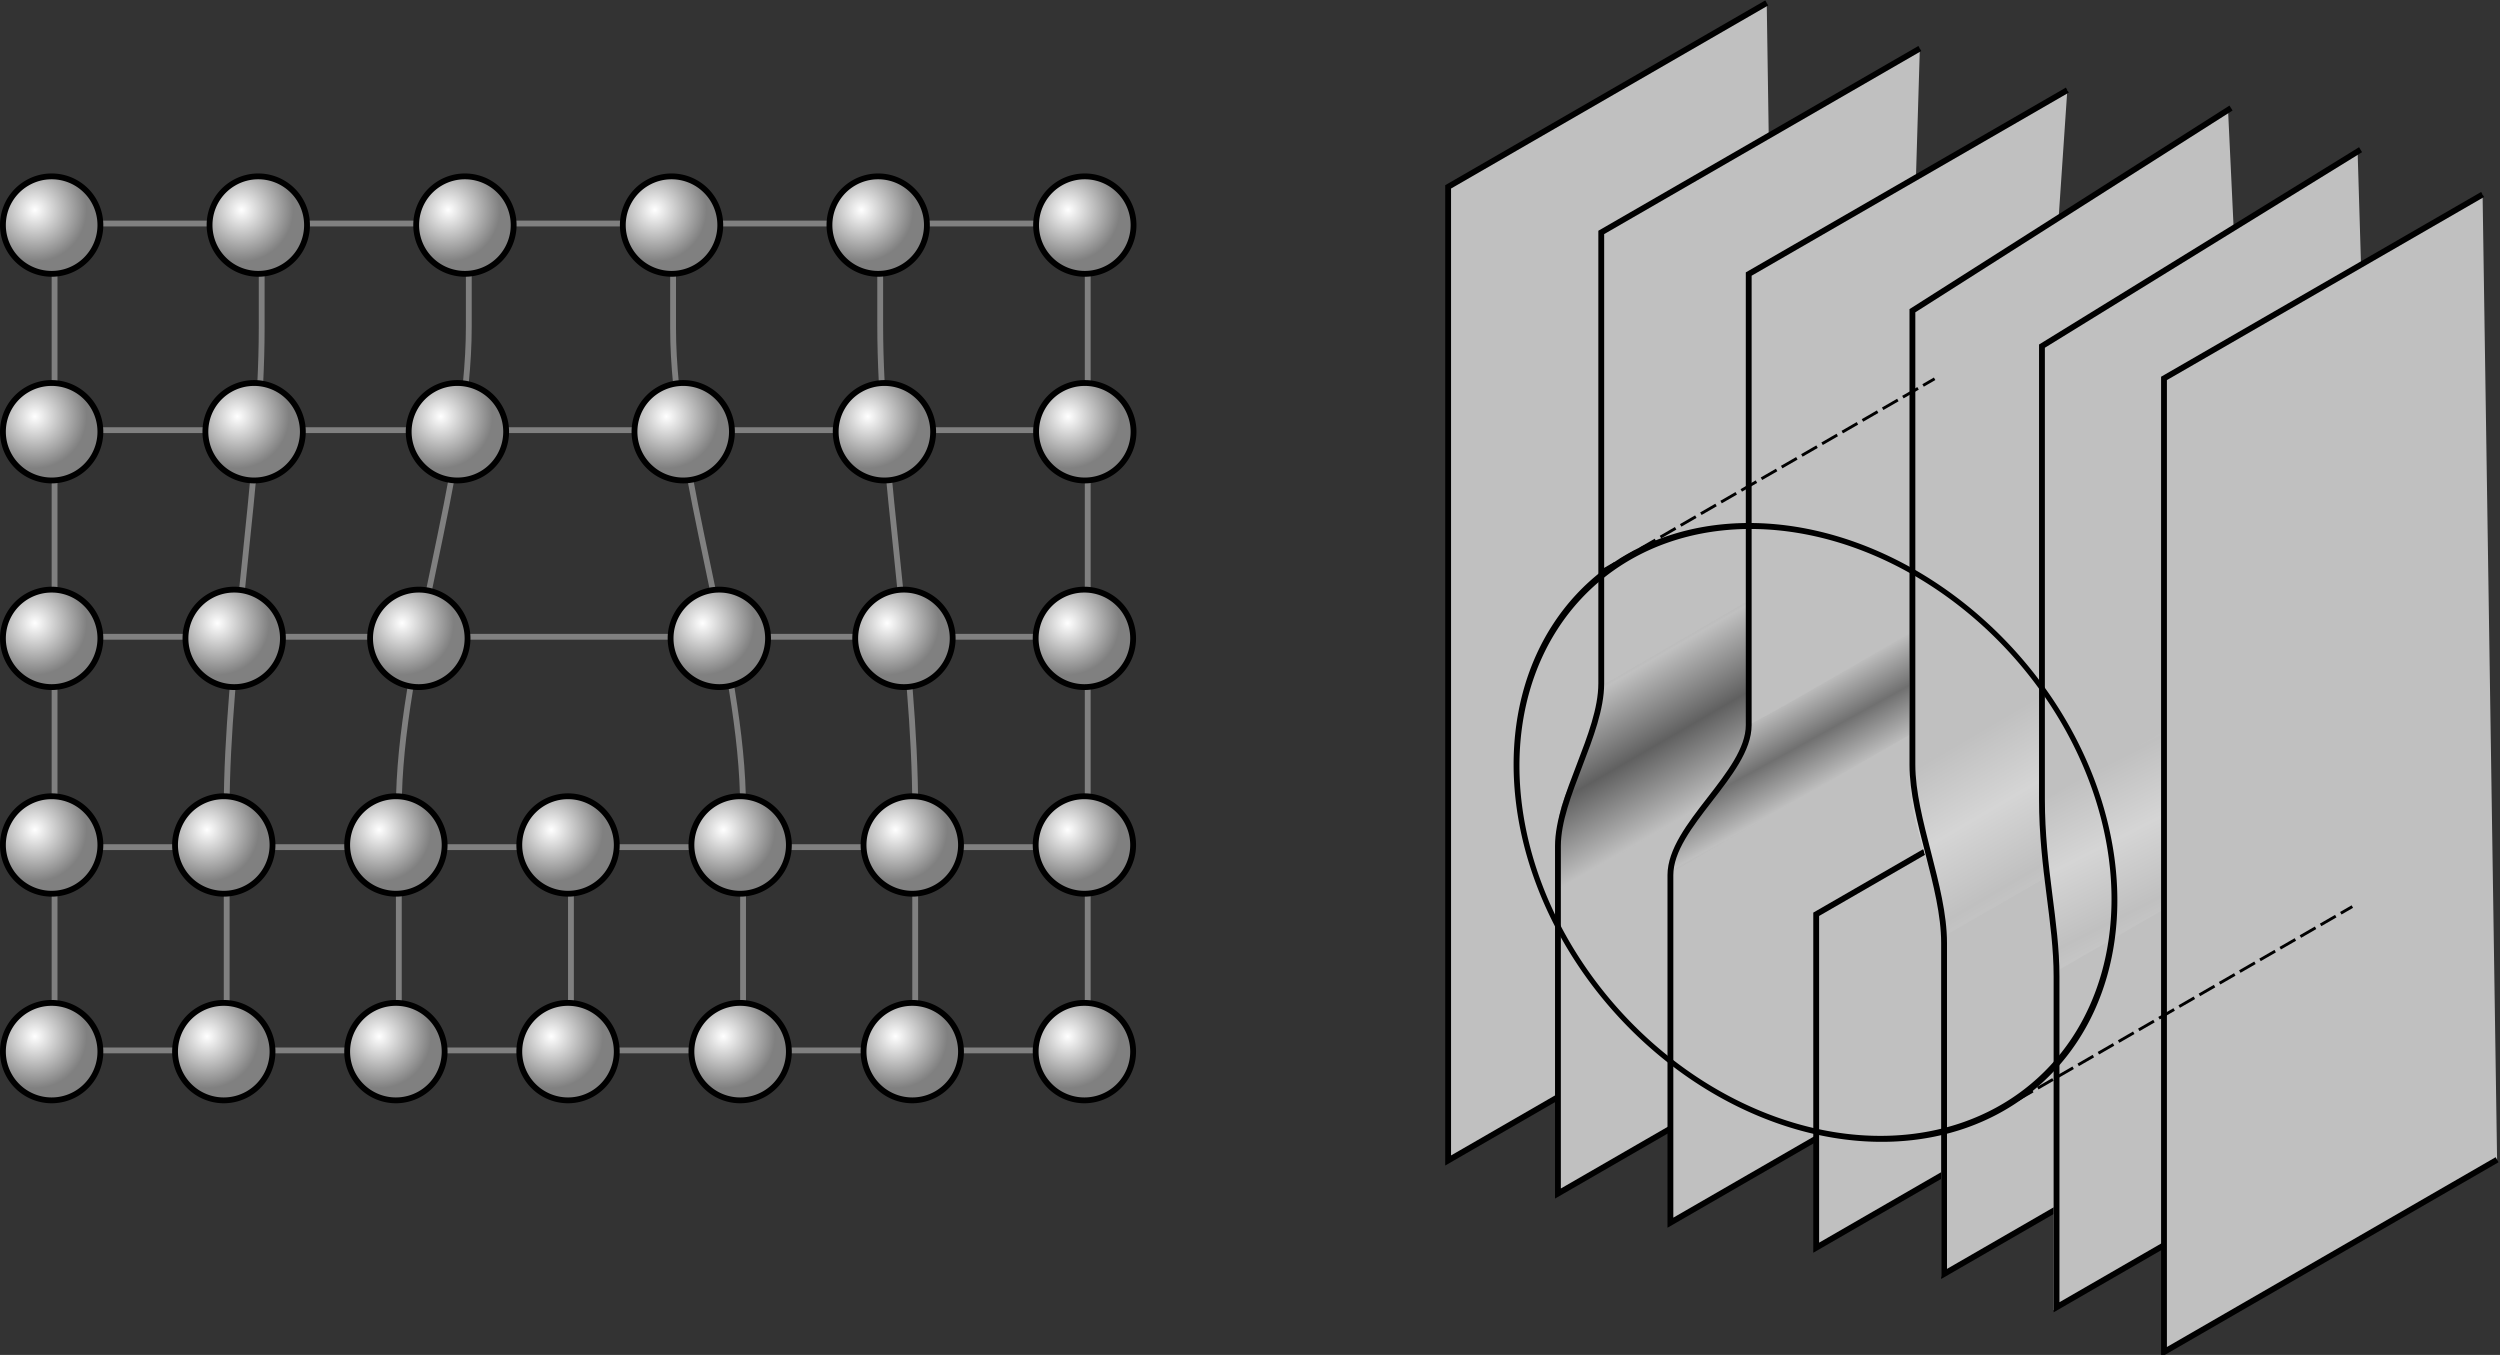 <?xml version="1.0" encoding="UTF-8" standalone="no"?>
<!-- Created with Inkscape (http://www.inkscape.org/) -->
<svg
   xmlns:dc="http://purl.org/dc/elements/1.1/"
   xmlns:cc="http://creativecommons.org/ns#"
   xmlns:rdf="http://www.w3.org/1999/02/22-rdf-syntax-ns#"
   xmlns:svg="http://www.w3.org/2000/svg"
   xmlns="http://www.w3.org/2000/svg"
   xmlns:xlink="http://www.w3.org/1999/xlink"
   xmlns:sodipodi="http://sodipodi.sourceforge.net/DTD/sodipodi-0.dtd"
   xmlns:inkscape="http://www.inkscape.org/namespaces/inkscape"
   width="428.7"
   height="232.347"
   id="svg2"
   sodipodi:version="0.32"
   inkscape:version="0.46"
   sodipodi:docname="dislocation_coin_vue_en_bout_et_coeur.svg"
   inkscape:output_extension="org.inkscape.output.svg.inkscape"
   version="1.0">
  <rect width="100%" height="100%" fill="#333333" stroke="none"/>
  <defs
     id="defs4">
    <linearGradient
       id="linearGradient3309">
      <stop
         style="stop-color:#d5d5d5;stop-opacity:1;"
         offset="0"
         id="stop3311" />
      <stop
         style="stop-color:#c0c0c0;stop-opacity:1;"
         offset="1"
         id="stop3313" />
    </linearGradient>
    <linearGradient
       id="linearGradient4918">
      <stop
         id="stop4920"
         offset="0"
         style="stop-color:#707070;stop-opacity:1;" />
      <stop
         id="stop4922"
         offset="1"
         style="stop-color:#c0c0c0;stop-opacity:1;" />
    </linearGradient>
    <linearGradient
       id="linearGradient4872">
      <stop
         style="stop-color:#606060;stop-opacity:1;"
         offset="0"
         id="stop4874" />
      <stop
         style="stop-color:#c0c0c0;stop-opacity:1;"
         offset="1"
         id="stop4876" />
    </linearGradient>
    <linearGradient
       id="linearGradient4509">
      <stop
         style="stop-color:#ffffff;stop-opacity:1;"
         offset="0"
         id="stop4511" />
      <stop
         style="stop-color:#808080;stop-opacity:1;"
         offset="1"
         id="stop4513" />
    </linearGradient>
    <inkscape:perspective
       sodipodi:type="inkscape:persp3d"
       inkscape:vp_x="0 : 526.18109 : 1"
       inkscape:vp_y="0 : 1000 : 0"
       inkscape:vp_z="744.09448 : 526.18109 : 1"
       inkscape:persp3d-origin="372.04724 : 350.78739 : 1"
       id="perspective10" />
    <inkscape:perspective
       id="perspective3669"
       inkscape:persp3d-origin="372.04724 : 350.78739 : 1"
       inkscape:vp_z="744.09448 : 526.18109 : 1"
       inkscape:vp_y="0 : 1000 : 0"
       inkscape:vp_x="0 : 526.18109 : 1"
       sodipodi:type="inkscape:persp3d" />
    <radialGradient
       inkscape:collect="always"
       xlink:href="#linearGradient4509"
       id="radialGradient4515"
       cx="-0.758"
       cy="826.088"
       fx="-0.758"
       fy="826.088"
       r="8.581"
       gradientUnits="userSpaceOnUse" />
    <radialGradient
       inkscape:collect="always"
       xlink:href="#linearGradient4509"
       id="radialGradient4518"
       gradientUnits="userSpaceOnUse"
       cx="-0.758"
       cy="826.088"
       fx="-0.758"
       fy="826.088"
       r="8.581" />
    <radialGradient
       inkscape:collect="always"
       xlink:href="#linearGradient4509"
       id="radialGradient4522"
       gradientUnits="userSpaceOnUse"
       cx="-0.758"
       cy="826.088"
       fx="-0.758"
       fy="826.088"
       r="8.581" />
    <radialGradient
       inkscape:collect="always"
       xlink:href="#linearGradient4509"
       id="radialGradient4526"
       gradientUnits="userSpaceOnUse"
       cx="-0.758"
       cy="826.088"
       fx="-0.758"
       fy="826.088"
       r="8.581" />
    <radialGradient
       inkscape:collect="always"
       xlink:href="#linearGradient4509"
       id="radialGradient4530"
       gradientUnits="userSpaceOnUse"
       cx="-0.758"
       cy="826.088"
       fx="-0.758"
       fy="826.088"
       r="8.581" />
    <radialGradient
       inkscape:collect="always"
       xlink:href="#linearGradient4509"
       id="radialGradient4534"
       gradientUnits="userSpaceOnUse"
       cx="-0.758"
       cy="826.088"
       fx="-0.758"
       fy="826.088"
       r="8.581" />
    <radialGradient
       inkscape:collect="always"
       xlink:href="#linearGradient4509"
       id="radialGradient4538"
       gradientUnits="userSpaceOnUse"
       cx="-0.758"
       cy="826.088"
       fx="-0.758"
       fy="826.088"
       r="8.581" />
    <radialGradient
       inkscape:collect="always"
       xlink:href="#linearGradient4509"
       id="radialGradient4542"
       gradientUnits="userSpaceOnUse"
       cx="-0.758"
       cy="826.088"
       fx="-0.758"
       fy="826.088"
       r="8.581" />
    <radialGradient
       inkscape:collect="always"
       xlink:href="#linearGradient4509"
       id="radialGradient4546"
       gradientUnits="userSpaceOnUse"
       cx="-0.758"
       cy="826.088"
       fx="-0.758"
       fy="826.088"
       r="8.581" />
    <radialGradient
       inkscape:collect="always"
       xlink:href="#linearGradient4509"
       id="radialGradient4550"
       gradientUnits="userSpaceOnUse"
       cx="-0.758"
       cy="826.088"
       fx="-0.758"
       fy="826.088"
       r="8.581" />
    <radialGradient
       inkscape:collect="always"
       xlink:href="#linearGradient4509"
       id="radialGradient4568"
       gradientUnits="userSpaceOnUse"
       cx="-0.758"
       cy="826.088"
       fx="-0.758"
       fy="826.088"
       r="8.581" />
    <radialGradient
       inkscape:collect="always"
       xlink:href="#linearGradient4509"
       id="radialGradient4570"
       gradientUnits="userSpaceOnUse"
       cx="-0.758"
       cy="826.088"
       fx="-0.758"
       fy="826.088"
       r="8.581" />
    <radialGradient
       inkscape:collect="always"
       xlink:href="#linearGradient4509"
       id="radialGradient4572"
       gradientUnits="userSpaceOnUse"
       cx="-0.758"
       cy="826.088"
       fx="-0.758"
       fy="826.088"
       r="8.581" />
    <radialGradient
       inkscape:collect="always"
       xlink:href="#linearGradient4509"
       id="radialGradient4574"
       gradientUnits="userSpaceOnUse"
       cx="-0.758"
       cy="826.088"
       fx="-0.758"
       fy="826.088"
       r="8.581" />
    <radialGradient
       inkscape:collect="always"
       xlink:href="#linearGradient4509"
       id="radialGradient4576"
       gradientUnits="userSpaceOnUse"
       cx="-0.758"
       cy="826.088"
       fx="-0.758"
       fy="826.088"
       r="8.581" />
    <radialGradient
       inkscape:collect="always"
       xlink:href="#linearGradient4509"
       id="radialGradient4578"
       gradientUnits="userSpaceOnUse"
       cx="-0.758"
       cy="826.088"
       fx="-0.758"
       fy="826.088"
       r="8.581" />
    <radialGradient
       inkscape:collect="always"
       xlink:href="#linearGradient4509"
       id="radialGradient4580"
       gradientUnits="userSpaceOnUse"
       cx="-0.758"
       cy="826.088"
       fx="-0.758"
       fy="826.088"
       r="8.581" />
    <radialGradient
       inkscape:collect="always"
       xlink:href="#linearGradient4509"
       id="radialGradient4600"
       gradientUnits="userSpaceOnUse"
       cx="-0.758"
       cy="826.088"
       fx="-0.758"
       fy="826.088"
       r="8.581" />
    <radialGradient
       inkscape:collect="always"
       xlink:href="#linearGradient4509"
       id="radialGradient4602"
       gradientUnits="userSpaceOnUse"
       cx="-0.758"
       cy="826.088"
       fx="-0.758"
       fy="826.088"
       r="8.581" />
    <radialGradient
       inkscape:collect="always"
       xlink:href="#linearGradient4509"
       id="radialGradient4604"
       gradientUnits="userSpaceOnUse"
       cx="-0.758"
       cy="826.088"
       fx="-0.758"
       fy="826.088"
       r="8.581" />
    <radialGradient
       inkscape:collect="always"
       xlink:href="#linearGradient4509"
       id="radialGradient4606"
       gradientUnits="userSpaceOnUse"
       cx="-0.758"
       cy="826.088"
       fx="-0.758"
       fy="826.088"
       r="8.581" />
    <radialGradient
       inkscape:collect="always"
       xlink:href="#linearGradient4509"
       id="radialGradient4608"
       gradientUnits="userSpaceOnUse"
       cx="-0.758"
       cy="826.088"
       fx="-0.758"
       fy="826.088"
       r="8.581" />
    <radialGradient
       inkscape:collect="always"
       xlink:href="#linearGradient4509"
       id="radialGradient4610"
       gradientUnits="userSpaceOnUse"
       cx="-0.758"
       cy="826.088"
       fx="-0.758"
       fy="826.088"
       r="8.581" />
    <radialGradient
       inkscape:collect="always"
       xlink:href="#linearGradient4509"
       id="radialGradient4612"
       gradientUnits="userSpaceOnUse"
       cx="-0.758"
       cy="826.088"
       fx="-0.758"
       fy="826.088"
       r="8.581" />
    <radialGradient
       inkscape:collect="always"
       xlink:href="#linearGradient4509"
       id="radialGradient4628"
       gradientUnits="userSpaceOnUse"
       cx="-0.758"
       cy="826.088"
       fx="-0.758"
       fy="826.088"
       r="8.581" />
    <radialGradient
       inkscape:collect="always"
       xlink:href="#linearGradient4509"
       id="radialGradient4630"
       gradientUnits="userSpaceOnUse"
       cx="-0.758"
       cy="826.088"
       fx="-0.758"
       fy="826.088"
       r="8.581" />
    <radialGradient
       inkscape:collect="always"
       xlink:href="#linearGradient4509"
       id="radialGradient4632"
       gradientUnits="userSpaceOnUse"
       cx="-0.758"
       cy="826.088"
       fx="-0.758"
       fy="826.088"
       r="8.581" />
    <radialGradient
       inkscape:collect="always"
       xlink:href="#linearGradient4509"
       id="radialGradient4634"
       gradientUnits="userSpaceOnUse"
       cx="-0.758"
       cy="826.088"
       fx="-0.758"
       fy="826.088"
       r="8.581" />
    <radialGradient
       inkscape:collect="always"
       xlink:href="#linearGradient4509"
       id="radialGradient4636"
       gradientUnits="userSpaceOnUse"
       cx="-0.758"
       cy="826.088"
       fx="-0.758"
       fy="826.088"
       r="8.581" />
    <radialGradient
       inkscape:collect="always"
       xlink:href="#linearGradient4509"
       id="radialGradient4638"
       gradientUnits="userSpaceOnUse"
       cx="-0.758"
       cy="826.088"
       fx="-0.758"
       fy="826.088"
       r="8.581" />
    <radialGradient
       inkscape:collect="always"
       xlink:href="#linearGradient4509"
       id="radialGradient4654"
       gradientUnits="userSpaceOnUse"
       cx="-0.758"
       cy="826.088"
       fx="-0.758"
       fy="826.088"
       r="8.581" />
    <radialGradient
       inkscape:collect="always"
       xlink:href="#linearGradient4509"
       id="radialGradient4656"
       gradientUnits="userSpaceOnUse"
       cx="-0.758"
       cy="826.088"
       fx="-0.758"
       fy="826.088"
       r="8.581" />
    <radialGradient
       inkscape:collect="always"
       xlink:href="#linearGradient4509"
       id="radialGradient4658"
       gradientUnits="userSpaceOnUse"
       cx="-0.758"
       cy="826.088"
       fx="-0.758"
       fy="826.088"
       r="8.581" />
    <radialGradient
       inkscape:collect="always"
       xlink:href="#linearGradient4509"
       id="radialGradient4660"
       gradientUnits="userSpaceOnUse"
       cx="-0.758"
       cy="826.088"
       fx="-0.758"
       fy="826.088"
       r="8.581" />
    <radialGradient
       inkscape:collect="always"
       xlink:href="#linearGradient4509"
       id="radialGradient4662"
       gradientUnits="userSpaceOnUse"
       cx="-0.758"
       cy="826.088"
       fx="-0.758"
       fy="826.088"
       r="8.581" />
    <radialGradient
       inkscape:collect="always"
       xlink:href="#linearGradient4509"
       id="radialGradient4664"
       gradientUnits="userSpaceOnUse"
       cx="-0.758"
       cy="826.088"
       fx="-0.758"
       fy="826.088"
       r="8.581" />
    <radialGradient
       inkscape:collect="always"
       xlink:href="#linearGradient4509"
       id="radialGradient4682"
       gradientUnits="userSpaceOnUse"
       cx="-0.758"
       cy="826.088"
       fx="-0.758"
       fy="826.088"
       r="8.581" />
    <radialGradient
       inkscape:collect="always"
       xlink:href="#linearGradient4509"
       id="radialGradient4684"
       gradientUnits="userSpaceOnUse"
       cx="-0.758"
       cy="826.088"
       fx="-0.758"
       fy="826.088"
       r="8.581" />
    <radialGradient
       inkscape:collect="always"
       xlink:href="#linearGradient4509"
       id="radialGradient4686"
       gradientUnits="userSpaceOnUse"
       cx="-0.758"
       cy="826.088"
       fx="-0.758"
       fy="826.088"
       r="8.581" />
    <radialGradient
       inkscape:collect="always"
       xlink:href="#linearGradient4509"
       id="radialGradient4688"
       gradientUnits="userSpaceOnUse"
       cx="-0.758"
       cy="826.088"
       fx="-0.758"
       fy="826.088"
       r="8.581" />
    <radialGradient
       inkscape:collect="always"
       xlink:href="#linearGradient4509"
       id="radialGradient4690"
       gradientUnits="userSpaceOnUse"
       cx="-0.758"
       cy="826.088"
       fx="-0.758"
       fy="826.088"
       r="8.581" />
    <radialGradient
       inkscape:collect="always"
       xlink:href="#linearGradient4509"
       id="radialGradient4692"
       gradientUnits="userSpaceOnUse"
       cx="-0.758"
       cy="826.088"
       fx="-0.758"
       fy="826.088"
       r="8.581" />
    <radialGradient
       inkscape:collect="always"
       xlink:href="#linearGradient4509"
       id="radialGradient4694"
       gradientUnits="userSpaceOnUse"
       cx="-0.758"
       cy="826.088"
       fx="-0.758"
       fy="826.088"
       r="8.581" />
    <radialGradient
       inkscape:collect="always"
       xlink:href="#linearGradient4509"
       id="radialGradient4784"
       gradientUnits="userSpaceOnUse"
       cx="-0.758"
       cy="826.088"
       fx="-0.758"
       fy="826.088"
       r="8.581" />
    <radialGradient
       inkscape:collect="always"
       xlink:href="#linearGradient4509"
       id="radialGradient4786"
       gradientUnits="userSpaceOnUse"
       cx="-0.758"
       cy="826.088"
       fx="-0.758"
       fy="826.088"
       r="8.581" />
    <radialGradient
       inkscape:collect="always"
       xlink:href="#linearGradient4509"
       id="radialGradient4788"
       gradientUnits="userSpaceOnUse"
       cx="-0.758"
       cy="826.088"
       fx="-0.758"
       fy="826.088"
       r="8.581" />
    <radialGradient
       inkscape:collect="always"
       xlink:href="#linearGradient4509"
       id="radialGradient4790"
       gradientUnits="userSpaceOnUse"
       cx="-0.758"
       cy="826.088"
       fx="-0.758"
       fy="826.088"
       r="8.581" />
    <radialGradient
       inkscape:collect="always"
       xlink:href="#linearGradient4509"
       id="radialGradient4792"
       gradientUnits="userSpaceOnUse"
       cx="-0.758"
       cy="826.088"
       fx="-0.758"
       fy="826.088"
       r="8.581" />
    <radialGradient
       inkscape:collect="always"
       xlink:href="#linearGradient4509"
       id="radialGradient4794"
       gradientUnits="userSpaceOnUse"
       cx="-0.758"
       cy="826.088"
       fx="-0.758"
       fy="826.088"
       r="8.581" />
    <radialGradient
       inkscape:collect="always"
       xlink:href="#linearGradient4509"
       id="radialGradient4796"
       gradientUnits="userSpaceOnUse"
       cx="-0.758"
       cy="826.088"
       fx="-0.758"
       fy="826.088"
       r="8.581" />
    <radialGradient
       inkscape:collect="always"
       xlink:href="#linearGradient4509"
       id="radialGradient4798"
       gradientUnits="userSpaceOnUse"
       cx="-0.758"
       cy="826.088"
       fx="-0.758"
       fy="826.088"
       r="8.581" />
    <radialGradient
       inkscape:collect="always"
       xlink:href="#linearGradient4509"
       id="radialGradient4800"
       gradientUnits="userSpaceOnUse"
       cx="-0.758"
       cy="826.088"
       fx="-0.758"
       fy="826.088"
       r="8.581" />
    <radialGradient
       inkscape:collect="always"
       xlink:href="#linearGradient4509"
       id="radialGradient4802"
       gradientUnits="userSpaceOnUse"
       cx="-0.758"
       cy="826.088"
       fx="-0.758"
       fy="826.088"
       r="8.581" />
    <radialGradient
       inkscape:collect="always"
       xlink:href="#linearGradient4509"
       id="radialGradient4804"
       gradientUnits="userSpaceOnUse"
       cx="-0.758"
       cy="826.088"
       fx="-0.758"
       fy="826.088"
       r="8.581" />
    <radialGradient
       inkscape:collect="always"
       xlink:href="#linearGradient4509"
       id="radialGradient4806"
       gradientUnits="userSpaceOnUse"
       cx="-0.758"
       cy="826.088"
       fx="-0.758"
       fy="826.088"
       r="8.581" />
    <radialGradient
       inkscape:collect="always"
       xlink:href="#linearGradient4509"
       id="radialGradient4808"
       gradientUnits="userSpaceOnUse"
       cx="-0.758"
       cy="826.088"
       fx="-0.758"
       fy="826.088"
       r="8.581" />
    <radialGradient
       inkscape:collect="always"
       xlink:href="#linearGradient4509"
       id="radialGradient4810"
       gradientUnits="userSpaceOnUse"
       cx="-0.758"
       cy="826.088"
       fx="-0.758"
       fy="826.088"
       r="8.581" />
    <radialGradient
       inkscape:collect="always"
       xlink:href="#linearGradient4509"
       id="radialGradient4812"
       gradientUnits="userSpaceOnUse"
       cx="-0.758"
       cy="826.088"
       fx="-0.758"
       fy="826.088"
       r="8.581" />
    <radialGradient
       inkscape:collect="always"
       xlink:href="#linearGradient4509"
       id="radialGradient4814"
       gradientUnits="userSpaceOnUse"
       cx="-0.758"
       cy="826.088"
       fx="-0.758"
       fy="826.088"
       r="8.581" />
    <radialGradient
       inkscape:collect="always"
       xlink:href="#linearGradient4509"
       id="radialGradient4816"
       gradientUnits="userSpaceOnUse"
       cx="-0.758"
       cy="826.088"
       fx="-0.758"
       fy="826.088"
       r="8.581" />
    <radialGradient
       inkscape:collect="always"
       xlink:href="#linearGradient4509"
       id="radialGradient4818"
       gradientUnits="userSpaceOnUse"
       cx="-0.758"
       cy="826.088"
       fx="-0.758"
       fy="826.088"
       r="8.581" />
    <radialGradient
       inkscape:collect="always"
       xlink:href="#linearGradient4509"
       id="radialGradient4820"
       gradientUnits="userSpaceOnUse"
       cx="-0.758"
       cy="826.088"
       fx="-0.758"
       fy="826.088"
       r="8.581" />
    <radialGradient
       inkscape:collect="always"
       xlink:href="#linearGradient4509"
       id="radialGradient4822"
       gradientUnits="userSpaceOnUse"
       cx="-0.758"
       cy="826.088"
       fx="-0.758"
       fy="826.088"
       r="8.581" />
    <radialGradient
       inkscape:collect="always"
       xlink:href="#linearGradient4509"
       id="radialGradient4824"
       gradientUnits="userSpaceOnUse"
       cx="-0.758"
       cy="826.088"
       fx="-0.758"
       fy="826.088"
       r="8.581" />
    <radialGradient
       inkscape:collect="always"
       xlink:href="#linearGradient4509"
       id="radialGradient4826"
       gradientUnits="userSpaceOnUse"
       cx="-0.758"
       cy="826.088"
       fx="-0.758"
       fy="826.088"
       r="8.581" />
    <radialGradient
       inkscape:collect="always"
       xlink:href="#linearGradient4509"
       id="radialGradient4828"
       gradientUnits="userSpaceOnUse"
       cx="-0.758"
       cy="826.088"
       fx="-0.758"
       fy="826.088"
       r="8.581" />
    <radialGradient
       inkscape:collect="always"
       xlink:href="#linearGradient4509"
       id="radialGradient4830"
       gradientUnits="userSpaceOnUse"
       cx="-0.758"
       cy="826.088"
       fx="-0.758"
       fy="826.088"
       r="8.581" />
    <radialGradient
       inkscape:collect="always"
       xlink:href="#linearGradient4509"
       id="radialGradient4832"
       gradientUnits="userSpaceOnUse"
       cx="-0.758"
       cy="826.088"
       fx="-0.758"
       fy="826.088"
       r="8.581" />
    <radialGradient
       inkscape:collect="always"
       xlink:href="#linearGradient4509"
       id="radialGradient4834"
       gradientUnits="userSpaceOnUse"
       cx="-0.758"
       cy="826.088"
       fx="-0.758"
       fy="826.088"
       r="8.581" />
    <radialGradient
       inkscape:collect="always"
       xlink:href="#linearGradient4509"
       id="radialGradient4836"
       gradientUnits="userSpaceOnUse"
       cx="-0.758"
       cy="826.088"
       fx="-0.758"
       fy="826.088"
       r="8.581" />
    <radialGradient
       inkscape:collect="always"
       xlink:href="#linearGradient4509"
       id="radialGradient4838"
       gradientUnits="userSpaceOnUse"
       cx="-0.758"
       cy="826.088"
       fx="-0.758"
       fy="826.088"
       r="8.581" />
    <radialGradient
       inkscape:collect="always"
       xlink:href="#linearGradient4509"
       id="radialGradient4840"
       gradientUnits="userSpaceOnUse"
       cx="-0.758"
       cy="826.088"
       fx="-0.758"
       fy="826.088"
       r="8.581" />
    <radialGradient
       inkscape:collect="always"
       xlink:href="#linearGradient4509"
       id="radialGradient4842"
       gradientUnits="userSpaceOnUse"
       cx="-0.758"
       cy="826.088"
       fx="-0.758"
       fy="826.088"
       r="8.581" />
    <radialGradient
       inkscape:collect="always"
       xlink:href="#linearGradient4509"
       id="radialGradient4844"
       gradientUnits="userSpaceOnUse"
       cx="-0.758"
       cy="826.088"
       fx="-0.758"
       fy="826.088"
       r="8.581" />
    <radialGradient
       inkscape:collect="always"
       xlink:href="#linearGradient4509"
       id="radialGradient4846"
       gradientUnits="userSpaceOnUse"
       cx="-0.758"
       cy="826.088"
       fx="-0.758"
       fy="826.088"
       r="8.581" />
    <linearGradient
       inkscape:collect="always"
       xlink:href="#linearGradient4872"
       id="linearGradient4894"
       x1="306.286"
       y1="934.648"
       x2="299.786"
       y2="923.434"
       gradientUnits="userSpaceOnUse"
       spreadMethod="reflect" />
    <linearGradient
       inkscape:collect="always"
       xlink:href="#linearGradient4918"
       id="linearGradient4914"
       x1="322.309"
       y1="940.138"
       x2="318.473"
       y2="933.194"
       gradientUnits="userSpaceOnUse"
       spreadMethod="reflect" />
    <linearGradient
       inkscape:collect="always"
       xlink:href="#linearGradient3309"
       id="linearGradient3315"
       x1="352.975"
       y1="951.808"
       x2="346.588"
       y2="940.948"
       gradientUnits="userSpaceOnUse"
       spreadMethod="reflect" />
    <linearGradient
       inkscape:collect="always"
       xlink:href="#linearGradient3309"
       id="linearGradient3327"
       x1="372.112"
       y1="959.053"
       x2="366.577"
       y2="948.161"
       gradientUnits="userSpaceOnUse"
       spreadMethod="reflect" />
  </defs>
  <sodipodi:namedview
     id="base"
     pagecolor="#ffffff"
     bordercolor="#666666"
     borderopacity="1.0"
     inkscape:pageopacity="0.0"
     inkscape:pageshadow="2"
     inkscape:zoom="1.4"
     inkscape:cx="185.82231"
     inkscape:cy="109.00639"
     inkscape:document-units="px"
     inkscape:current-layer="layer1"
     showgrid="false"
     inkscape:window-width="833"
     inkscape:window-height="667"
     inkscape:window-x="100"
     inkscape:window-y="10" />
  <g
     inkscape:label="Calque 1"
     inkscape:groupmode="layer"
     id="layer1"
     transform="translate(-1.4224976e-8,-819.8)">
    <path
       style="fill:#c0c0c0;fill-opacity:1;fill-rule:evenodd;stroke:#000000;stroke-width:1px;stroke-linecap:butt;stroke-linejoin:miter;stroke-opacity:1"
       d="M 302.959,820.3 L 248.326,851.842 L 248.326,1018.799 L 305.445,985.822"
       id="path4866"
       sodipodi:nodetypes="cccc" />
    <path
       style="fill:none;fill-rule:evenodd;stroke:#808080;stroke-width:1px;stroke-linecap:butt;stroke-linejoin:miter;stroke-opacity:1"
       d="M 9.358,856.719 L 9.358,999.862"
       id="path3675"
       sodipodi:nodetypes="cc" />
    <path
       style="fill:none;fill-rule:evenodd;stroke:#808080;stroke-width:1px;stroke-linecap:butt;stroke-linejoin:miter;stroke-opacity:1"
       d="M 44.874,858.719 L 44.874,876.113 C 44.874,900.899 38.874,933.686 38.874,958.441 L 38.874,999.862"
       id="path4449"
       sodipodi:nodetypes="cccc" />
    <path
       style="fill:none;fill-rule:evenodd;stroke:#808080;stroke-width:1px;stroke-linecap:butt;stroke-linejoin:miter;stroke-opacity:1"
       d="M 80.39,858.719 L 80.39,875.861 C 80.39,900.832 68.39,933.207 68.39,958.441 L 68.39,999.862"
       id="path4451"
       sodipodi:nodetypes="cccc" />
    <path
       style="fill:none;fill-rule:evenodd;stroke:#808080;stroke-width:1px;stroke-linecap:butt;stroke-linejoin:miter;stroke-opacity:1"
       d="M 97.906,964.258 L 97.906,999.862"
       id="path4453"
       sodipodi:nodetypes="cc" />
    <path
       style="fill:none;fill-rule:evenodd;stroke:#808080;stroke-width:1px;stroke-linecap:butt;stroke-linejoin:miter;stroke-opacity:1"
       d="M 186.523,858.719 L 186.523,999.862"
       id="path4455"
       sodipodi:nodetypes="cc" />
    <path
       style="fill:none;fill-rule:evenodd;stroke:#808080;stroke-width:1px;stroke-linecap:butt;stroke-linejoin:miter;stroke-opacity:1"
       d="M 115.421,858.719 L 115.421,876.113 C 115.421,901.013 127.421,933.038 127.421,958.441 L 127.421,999.862"
       id="path4457"
       sodipodi:nodetypes="cccc" />
    <path
       style="fill:none;fill-rule:evenodd;stroke:#808080;stroke-width:1px;stroke-linecap:butt;stroke-linejoin:miter;stroke-opacity:1"
       d="M 150.937,858.719 L 150.937,875.608 C 150.937,900.51 156.937,932.279 156.937,958.441 L 156.937,999.862"
       id="path4459"
       sodipodi:nodetypes="cccc" />
    <path
       style="fill:none;fill-rule:evenodd;stroke:#808080;stroke-width:1;stroke-linecap:butt;stroke-linejoin:miter;stroke-miterlimit:4;stroke-dasharray:none;stroke-opacity:1"
       d="M 9.296,999.925 L 185.462,999.925"
       id="path4491"
       sodipodi:nodetypes="cc" />
    <path
       style="fill:none;fill-rule:evenodd;stroke:#808080;stroke-width:1;stroke-linecap:butt;stroke-linejoin:miter;stroke-miterlimit:4;stroke-dasharray:none;stroke-opacity:1"
       d="M 8.977,965.067 L 185.143,965.067"
       id="path4495"
       sodipodi:nodetypes="cc" />
    <path
       style="fill:none;fill-rule:evenodd;stroke:#808080;stroke-width:1;stroke-linecap:butt;stroke-linejoin:miter;stroke-miterlimit:4;stroke-dasharray:none;stroke-opacity:1"
       d="M 9.358,928.996 L 185.524,928.996"
       id="path4497"
       sodipodi:nodetypes="cc" />
    <path
       style="fill:none;fill-rule:evenodd;stroke:#808080;stroke-width:1;stroke-linecap:butt;stroke-linejoin:miter;stroke-miterlimit:4;stroke-dasharray:none;stroke-opacity:1"
       d="M 9.358,893.563 L 185.524,893.563"
       id="path4499"
       sodipodi:nodetypes="cc" />
    <path
       style="fill:none;fill-rule:evenodd;stroke:#808080;stroke-width:1;stroke-linecap:butt;stroke-linejoin:miter;stroke-miterlimit:4;stroke-dasharray:none;stroke-opacity:1"
       d="M 9.358,858.13 L 185.524,858.13"
       id="path4503"
       sodipodi:nodetypes="cc" />
    <path
       sodipodi:type="arc"
       style="opacity:1;fill:url(#radialGradient4518);fill-opacity:1;stroke:#000000;stroke-width:0.967;stroke-linecap:butt;stroke-miterlimit:4;stroke-dasharray:none;stroke-dashoffset:0;stroke-opacity:1"
       id="path4507"
       sodipodi:cx="2.0203052"
       sodipodi:cy="828.6134"
       sodipodi:rx="8.0812206"
       sodipodi:ry="8.0812206"
       d="M 10.102,828.613 A 8.081,8.081 0 1 1 -6.061,828.613 A 8.081,8.081 0 1 1 10.102,828.613 z"
       transform="matrix(1.034,0,0,1.034,6.769,143.347)" />
    <path
       sodipodi:type="arc"
       style="opacity:1;fill:url(#radialGradient4530);fill-opacity:1;stroke:#000000;stroke-width:0.967;stroke-linecap:butt;stroke-miterlimit:4;stroke-dasharray:none;stroke-dashoffset:0;stroke-opacity:1"
       id="path4528"
       sodipodi:cx="2.0203052"
       sodipodi:cy="828.6134"
       sodipodi:rx="8.0812206"
       sodipodi:ry="8.0812206"
       d="M 10.102,828.613 A 8.081,8.081 0 1 1 -6.061,828.613 A 8.081,8.081 0 1 1 10.102,828.613 z"
       transform="matrix(1.034,0,0,1.034,36.284,143.347)" />
    <path
       sodipodi:type="arc"
       style="opacity:1;fill:url(#radialGradient4534);fill-opacity:1;stroke:#000000;stroke-width:0.967;stroke-linecap:butt;stroke-miterlimit:4;stroke-dasharray:none;stroke-dashoffset:0;stroke-opacity:1"
       id="path4532"
       sodipodi:cx="2.0203052"
       sodipodi:cy="828.6134"
       sodipodi:rx="8.0812206"
       sodipodi:ry="8.0812206"
       d="M 10.102,828.613 A 8.081,8.081 0 1 1 -6.061,828.613 A 8.081,8.081 0 1 1 10.102,828.613 z"
       transform="matrix(1.034,0,0,1.034,65.8,143.347)" />
    <path
       sodipodi:type="arc"
       style="opacity:1;fill:url(#radialGradient4538);fill-opacity:1;stroke:#000000;stroke-width:0.967;stroke-linecap:butt;stroke-miterlimit:4;stroke-dasharray:none;stroke-dashoffset:0;stroke-opacity:1"
       id="path4536"
       sodipodi:cx="2.0203052"
       sodipodi:cy="828.6134"
       sodipodi:rx="8.0812206"
       sodipodi:ry="8.0812206"
       d="M 10.102,828.613 A 8.081,8.081 0 1 1 -6.061,828.613 A 8.081,8.081 0 1 1 10.102,828.613 z"
       transform="matrix(1.034,0,0,1.034,95.316,143.347)" />
    <path
       sodipodi:type="arc"
       style="opacity:1;fill:url(#radialGradient4542);fill-opacity:1;stroke:#000000;stroke-width:0.967;stroke-linecap:butt;stroke-miterlimit:4;stroke-dasharray:none;stroke-dashoffset:0;stroke-opacity:1"
       id="path4540"
       sodipodi:cx="2.0203052"
       sodipodi:cy="828.6134"
       sodipodi:rx="8.0812206"
       sodipodi:ry="8.0812206"
       d="M 10.102,828.613 A 8.081,8.081 0 1 1 -6.061,828.613 A 8.081,8.081 0 1 1 10.102,828.613 z"
       transform="matrix(1.034,0,0,1.034,124.832,143.347)" />
    <path
       sodipodi:type="arc"
       style="opacity:1;fill:url(#radialGradient4546);fill-opacity:1;stroke:#000000;stroke-width:0.967;stroke-linecap:butt;stroke-miterlimit:4;stroke-dasharray:none;stroke-dashoffset:0;stroke-opacity:1"
       id="path4544"
       sodipodi:cx="2.0203052"
       sodipodi:cy="828.6134"
       sodipodi:rx="8.0812206"
       sodipodi:ry="8.0812206"
       d="M 10.102,828.613 A 8.081,8.081 0 1 1 -6.061,828.613 A 8.081,8.081 0 1 1 10.102,828.613 z"
       transform="matrix(1.034,0,0,1.034,154.347,143.347)" />
    <path
       sodipodi:type="arc"
       style="opacity:1;fill:url(#radialGradient4550);fill-opacity:1;stroke:#000000;stroke-width:0.967;stroke-linecap:butt;stroke-miterlimit:4;stroke-dasharray:none;stroke-dashoffset:0;stroke-opacity:1"
       id="path4548"
       sodipodi:cx="2.0203052"
       sodipodi:cy="828.6134"
       sodipodi:rx="8.0812206"
       sodipodi:ry="8.0812206"
       d="M 10.102,828.613 A 8.081,8.081 0 1 1 -6.061,828.613 A 8.081,8.081 0 1 1 10.102,828.613 z"
       transform="matrix(1.034,0,0,1.034,183.863,143.347)" />
    <path
       sodipodi:type="arc"
       style="opacity:1;fill:url(#radialGradient4568);fill-opacity:1;stroke:#000000;stroke-width:0.967;stroke-linecap:butt;stroke-miterlimit:4;stroke-dasharray:none;stroke-dashoffset:0;stroke-opacity:1"
       id="path4554"
       sodipodi:cx="2.0203052"
       sodipodi:cy="828.6134"
       sodipodi:rx="8.0812206"
       sodipodi:ry="8.0812206"
       d="M 10.102,828.613 A 8.081,8.081 0 1 1 -6.061,828.613 A 8.081,8.081 0 1 1 10.102,828.613 z"
       transform="matrix(1.034,0,0,1.034,6.769,107.914)" />
    <path
       sodipodi:type="arc"
       style="opacity:1;fill:url(#radialGradient4570);fill-opacity:1;stroke:#000000;stroke-width:0.967;stroke-linecap:butt;stroke-miterlimit:4;stroke-dasharray:none;stroke-dashoffset:0;stroke-opacity:1"
       id="path4556"
       sodipodi:cx="2.0203052"
       sodipodi:cy="828.6134"
       sodipodi:rx="8.0812206"
       sodipodi:ry="8.0812206"
       d="M 10.102,828.613 A 8.081,8.081 0 1 1 -6.061,828.613 A 8.081,8.081 0 1 1 10.102,828.613 z"
       transform="matrix(1.034,0,0,1.034,36.284,107.914)" />
    <path
       sodipodi:type="arc"
       style="opacity:1;fill:url(#radialGradient4572);fill-opacity:1;stroke:#000000;stroke-width:0.967;stroke-linecap:butt;stroke-miterlimit:4;stroke-dasharray:none;stroke-dashoffset:0;stroke-opacity:1"
       id="path4558"
       sodipodi:cx="2.0203052"
       sodipodi:cy="828.6134"
       sodipodi:rx="8.0812206"
       sodipodi:ry="8.0812206"
       d="M 10.102,828.613 A 8.081,8.081 0 1 1 -6.061,828.613 A 8.081,8.081 0 1 1 10.102,828.613 z"
       transform="matrix(1.034,0,0,1.034,65.8,107.914)" />
    <path
       sodipodi:type="arc"
       style="opacity:1;fill:url(#radialGradient4574);fill-opacity:1;stroke:#000000;stroke-width:0.967;stroke-linecap:butt;stroke-miterlimit:4;stroke-dasharray:none;stroke-dashoffset:0;stroke-opacity:1"
       id="path4560"
       sodipodi:cx="2.0203052"
       sodipodi:cy="828.6134"
       sodipodi:rx="8.0812206"
       sodipodi:ry="8.0812206"
       d="M 10.102,828.613 A 8.081,8.081 0 1 1 -6.061,828.613 A 8.081,8.081 0 1 1 10.102,828.613 z"
       transform="matrix(1.034,0,0,1.034,95.316,107.914)" />
    <path
       sodipodi:type="arc"
       style="opacity:1;fill:url(#radialGradient4576);fill-opacity:1;stroke:#000000;stroke-width:0.967;stroke-linecap:butt;stroke-miterlimit:4;stroke-dasharray:none;stroke-dashoffset:0;stroke-opacity:1"
       id="path4562"
       sodipodi:cx="2.0203052"
       sodipodi:cy="828.6134"
       sodipodi:rx="8.0812206"
       sodipodi:ry="8.0812206"
       d="M 10.102,828.613 A 8.081,8.081 0 1 1 -6.061,828.613 A 8.081,8.081 0 1 1 10.102,828.613 z"
       transform="matrix(1.034,0,0,1.034,124.832,107.914)" />
    <path
       sodipodi:type="arc"
       style="opacity:1;fill:url(#radialGradient4578);fill-opacity:1;stroke:#000000;stroke-width:0.967;stroke-linecap:butt;stroke-miterlimit:4;stroke-dasharray:none;stroke-dashoffset:0;stroke-opacity:1"
       id="path4564"
       sodipodi:cx="2.0203052"
       sodipodi:cy="828.6134"
       sodipodi:rx="8.0812206"
       sodipodi:ry="8.0812206"
       d="M 10.102,828.613 A 8.081,8.081 0 1 1 -6.061,828.613 A 8.081,8.081 0 1 1 10.102,828.613 z"
       transform="matrix(1.034,0,0,1.034,154.347,107.914)" />
    <path
       sodipodi:type="arc"
       style="opacity:1;fill:url(#radialGradient4580);fill-opacity:1;stroke:#000000;stroke-width:0.967;stroke-linecap:butt;stroke-miterlimit:4;stroke-dasharray:none;stroke-dashoffset:0;stroke-opacity:1"
       id="path4566"
       sodipodi:cx="2.0203052"
       sodipodi:cy="828.6134"
       sodipodi:rx="8.0812206"
       sodipodi:ry="8.0812206"
       d="M 10.102,828.613 A 8.081,8.081 0 1 1 -6.061,828.613 A 8.081,8.081 0 1 1 10.102,828.613 z"
       transform="matrix(1.034,0,0,1.034,183.863,107.914)" />
    <path
       sodipodi:type="arc"
       style="opacity:1;fill:url(#radialGradient4628);fill-opacity:1;stroke:#000000;stroke-width:0.967;stroke-linecap:butt;stroke-miterlimit:4;stroke-dasharray:none;stroke-dashoffset:0;stroke-opacity:1"
       id="path4616"
       sodipodi:cx="2.0203052"
       sodipodi:cy="828.6134"
       sodipodi:rx="8.0812206"
       sodipodi:ry="8.0812206"
       d="M 10.102,828.613 A 8.081,8.081 0 1 1 -6.061,828.613 A 8.081,8.081 0 1 1 10.102,828.613 z"
       transform="matrix(1.034,0,0,1.034,6.769,1.615)" />
    <path
       sodipodi:type="arc"
       style="opacity:1;fill:url(#radialGradient4630);fill-opacity:1;stroke:#000000;stroke-width:0.967;stroke-linecap:butt;stroke-miterlimit:4;stroke-dasharray:none;stroke-dashoffset:0;stroke-opacity:1"
       id="path4618"
       sodipodi:cx="2.0203052"
       sodipodi:cy="828.6134"
       sodipodi:rx="8.0812206"
       sodipodi:ry="8.0812206"
       d="M 10.102,828.613 A 8.081,8.081 0 1 1 -6.061,828.613 A 8.081,8.081 0 1 1 10.102,828.613 z"
       transform="matrix(1.034,0,0,1.034,42.202,1.615)" />
    <path
       sodipodi:type="arc"
       style="opacity:1;fill:url(#radialGradient4632);fill-opacity:1;stroke:#000000;stroke-width:0.967;stroke-linecap:butt;stroke-miterlimit:4;stroke-dasharray:none;stroke-dashoffset:0;stroke-opacity:1"
       id="path4620"
       sodipodi:cx="2.0203052"
       sodipodi:cy="828.6134"
       sodipodi:rx="8.0812206"
       sodipodi:ry="8.0812206"
       d="M 10.102,828.613 A 8.081,8.081 0 1 1 -6.061,828.613 A 8.081,8.081 0 1 1 10.102,828.613 z"
       transform="matrix(1.034,0,0,1.034,77.635,1.615)" />
    <path
       sodipodi:type="arc"
       style="opacity:1;fill:url(#radialGradient4634);fill-opacity:1;stroke:#000000;stroke-width:0.967;stroke-linecap:butt;stroke-miterlimit:4;stroke-dasharray:none;stroke-dashoffset:0;stroke-opacity:1"
       id="path4622"
       sodipodi:cx="2.0203052"
       sodipodi:cy="828.6134"
       sodipodi:rx="8.0812206"
       sodipodi:ry="8.0812206"
       d="M 10.102,828.613 A 8.081,8.081 0 1 1 -6.061,828.613 A 8.081,8.081 0 1 1 10.102,828.613 z"
       transform="matrix(1.034,0,0,1.034,113.068,1.615)" />
    <path
       sodipodi:type="arc"
       style="opacity:1;fill:url(#radialGradient4636);fill-opacity:1;stroke:#000000;stroke-width:0.967;stroke-linecap:butt;stroke-miterlimit:4;stroke-dasharray:none;stroke-dashoffset:0;stroke-opacity:1"
       id="path4624"
       sodipodi:cx="2.0203052"
       sodipodi:cy="828.6134"
       sodipodi:rx="8.0812206"
       sodipodi:ry="8.0812206"
       d="M 10.102,828.613 A 8.081,8.081 0 1 1 -6.061,828.613 A 8.081,8.081 0 1 1 10.102,828.613 z"
       transform="matrix(1.034,0,0,1.034,148.501,1.615)" />
    <path
       sodipodi:type="arc"
       style="opacity:1;fill:url(#radialGradient4638);fill-opacity:1;stroke:#000000;stroke-width:0.967;stroke-linecap:butt;stroke-miterlimit:4;stroke-dasharray:none;stroke-dashoffset:0;stroke-opacity:1"
       id="path4626"
       sodipodi:cx="2.0203052"
       sodipodi:cy="828.6134"
       sodipodi:rx="8.0812206"
       sodipodi:ry="8.0812206"
       d="M 10.102,828.613 A 8.081,8.081 0 1 1 -6.061,828.613 A 8.081,8.081 0 1 1 10.102,828.613 z"
       transform="matrix(1.034,0,0,1.034,183.934,1.615)" />
    <path
       sodipodi:type="arc"
       style="opacity:1;fill:url(#radialGradient4654);fill-opacity:1;stroke:#000000;stroke-width:0.967;stroke-linecap:butt;stroke-miterlimit:4;stroke-dasharray:none;stroke-dashoffset:0;stroke-opacity:1"
       id="path4642"
       sodipodi:cx="2.0203052"
       sodipodi:cy="828.6134"
       sodipodi:rx="8.0812206"
       sodipodi:ry="8.0812206"
       d="M 10.102,828.613 A 8.081,8.081 0 1 1 -6.061,828.613 A 8.081,8.081 0 1 1 10.102,828.613 z"
       transform="matrix(1.034,0,0,1.034,6.769,37.048)" />
    <path
       sodipodi:type="arc"
       style="opacity:1;fill:url(#radialGradient4656);fill-opacity:1;stroke:#000000;stroke-width:0.967;stroke-linecap:butt;stroke-miterlimit:4;stroke-dasharray:none;stroke-dashoffset:0;stroke-opacity:1"
       id="path4644"
       sodipodi:cx="2.0203052"
       sodipodi:cy="828.6134"
       sodipodi:rx="8.0812206"
       sodipodi:ry="8.0812206"
       d="M 10.102,828.613 A 8.081,8.081 0 1 1 -6.061,828.613 A 8.081,8.081 0 1 1 10.102,828.613 z"
       transform="matrix(1.034,0,0,1.034,41.487,37.048)" />
    <path
       sodipodi:type="arc"
       style="opacity:1;fill:url(#radialGradient4658);fill-opacity:1;stroke:#000000;stroke-width:0.967;stroke-linecap:butt;stroke-miterlimit:4;stroke-dasharray:none;stroke-dashoffset:0;stroke-opacity:1"
       id="path4646"
       sodipodi:cx="2.0203052"
       sodipodi:cy="828.6134"
       sodipodi:rx="8.0812206"
       sodipodi:ry="8.0812206"
       d="M 10.102,828.613 A 8.081,8.081 0 1 1 -6.061,828.613 A 8.081,8.081 0 1 1 10.102,828.613 z"
       transform="matrix(1.034,0,0,1.034,76.349,37.048)" />
    <path
       sodipodi:type="arc"
       style="opacity:1;fill:url(#radialGradient4660);fill-opacity:1;stroke:#000000;stroke-width:0.967;stroke-linecap:butt;stroke-miterlimit:4;stroke-dasharray:none;stroke-dashoffset:0;stroke-opacity:1"
       id="path4648"
       sodipodi:cx="2.0203052"
       sodipodi:cy="828.6134"
       sodipodi:rx="8.0812206"
       sodipodi:ry="8.0812206"
       d="M 10.102,828.613 A 8.081,8.081 0 1 1 -6.061,828.613 A 8.081,8.081 0 1 1 10.102,828.613 z"
       transform="matrix(1.034,0,0,1.034,115.068,37.048)" />
    <path
       sodipodi:type="arc"
       style="opacity:1;fill:url(#radialGradient4662);fill-opacity:1;stroke:#000000;stroke-width:0.967;stroke-linecap:butt;stroke-miterlimit:4;stroke-dasharray:none;stroke-dashoffset:0;stroke-opacity:1"
       id="path4650"
       sodipodi:cx="2.0203052"
       sodipodi:cy="828.6134"
       sodipodi:rx="8.0812206"
       sodipodi:ry="8.0812206"
       d="M 10.102,828.613 A 8.081,8.081 0 1 1 -6.061,828.613 A 8.081,8.081 0 1 1 10.102,828.613 z"
       transform="matrix(1.034,0,0,1.034,149.572,37.048)" />
    <path
       sodipodi:type="arc"
       style="opacity:1;fill:url(#radialGradient4664);fill-opacity:1;stroke:#000000;stroke-width:0.967;stroke-linecap:butt;stroke-miterlimit:4;stroke-dasharray:none;stroke-dashoffset:0;stroke-opacity:1"
       id="path4652"
       sodipodi:cx="2.0203052"
       sodipodi:cy="828.6134"
       sodipodi:rx="8.0812206"
       sodipodi:ry="8.0812206"
       d="M 10.102,828.613 A 8.081,8.081 0 1 1 -6.061,828.613 A 8.081,8.081 0 1 1 10.102,828.613 z"
       transform="matrix(1.034,0,0,1.034,183.934,37.048)" />
    <path
       sodipodi:type="arc"
       style="opacity:1;fill:url(#radialGradient4682);fill-opacity:1;stroke:#000000;stroke-width:0.967;stroke-linecap:butt;stroke-miterlimit:4;stroke-dasharray:none;stroke-dashoffset:0;stroke-opacity:1"
       id="path4668"
       sodipodi:cx="2.0203052"
       sodipodi:cy="828.6134"
       sodipodi:rx="8.0812206"
       sodipodi:ry="8.0812206"
       d="M 10.102,828.613 A 8.081,8.081 0 1 1 -6.061,828.613 A 8.081,8.081 0 1 1 10.102,828.613 z"
       transform="matrix(1.034,0,0,1.034,6.769,72.481)" />
    <path
       sodipodi:type="arc"
       style="opacity:1;fill:url(#radialGradient4684);fill-opacity:1;stroke:#000000;stroke-width:0.967;stroke-linecap:butt;stroke-miterlimit:4;stroke-dasharray:none;stroke-dashoffset:0;stroke-opacity:1"
       id="path4670"
       sodipodi:cx="2.0203052"
       sodipodi:cy="828.6134"
       sodipodi:rx="8.0812206"
       sodipodi:ry="8.0812206"
       d="M 10.102,828.613 A 8.081,8.081 0 1 1 -6.061,828.613 A 8.081,8.081 0 1 1 10.102,828.613 z"
       transform="matrix(1.034,0,0,1.034,38.07,72.481)" />
    <path
       sodipodi:type="arc"
       style="opacity:1;fill:url(#radialGradient4686);fill-opacity:1;stroke:#000000;stroke-width:0.967;stroke-linecap:butt;stroke-miterlimit:4;stroke-dasharray:none;stroke-dashoffset:0;stroke-opacity:1"
       id="path4672"
       sodipodi:cx="2.0203052"
       sodipodi:cy="828.6134"
       sodipodi:rx="8.0812206"
       sodipodi:ry="8.0812206"
       d="M 10.102,828.613 A 8.081,8.081 0 1 1 -6.061,828.613 A 8.081,8.081 0 1 1 10.102,828.613 z"
       transform="matrix(1.034,0,0,1.034,69.729,72.481)" />
    <path
       sodipodi:type="arc"
       style="opacity:1;fill:url(#radialGradient4690);fill-opacity:1;stroke:#000000;stroke-width:0.967;stroke-linecap:butt;stroke-miterlimit:4;stroke-dasharray:none;stroke-dashoffset:0;stroke-opacity:1"
       id="path4676"
       sodipodi:cx="2.0203052"
       sodipodi:cy="828.6134"
       sodipodi:rx="8.0812206"
       sodipodi:ry="8.0812206"
       d="M 10.102,828.613 A 8.081,8.081 0 1 1 -6.061,828.613 A 8.081,8.081 0 1 1 10.102,828.613 z"
       transform="matrix(1.034,0,0,1.034,121.26,72.481)" />
    <path
       sodipodi:type="arc"
       style="opacity:1;fill:url(#radialGradient4692);fill-opacity:1;stroke:#000000;stroke-width:0.967;stroke-linecap:butt;stroke-miterlimit:4;stroke-dasharray:none;stroke-dashoffset:0;stroke-opacity:1"
       id="path4678"
       sodipodi:cx="2.0203052"
       sodipodi:cy="828.6134"
       sodipodi:rx="8.0812206"
       sodipodi:ry="8.0812206"
       d="M 10.102,828.613 A 8.081,8.081 0 1 1 -6.061,828.613 A 8.081,8.081 0 1 1 10.102,828.613 z"
       transform="matrix(1.034,0,0,1.034,152.919,72.481)" />
    <path
       sodipodi:type="arc"
       style="opacity:1;fill:url(#radialGradient4694);fill-opacity:1;stroke:#000000;stroke-width:0.967;stroke-linecap:butt;stroke-miterlimit:4;stroke-dasharray:none;stroke-dashoffset:0;stroke-opacity:1"
       id="path4680"
       sodipodi:cx="2.0203052"
       sodipodi:cy="828.6134"
       sodipodi:rx="8.0812206"
       sodipodi:ry="8.0812206"
       d="M 10.102,828.613 A 8.081,8.081 0 1 1 -6.061,828.613 A 8.081,8.081 0 1 1 10.102,828.613 z"
       transform="matrix(1.034,0,0,1.034,183.863,72.481)" />
    <path
       style="fill:#c0c0c0;fill-opacity:1;fill-rule:evenodd;stroke:none;stroke-width:1px;stroke-linecap:butt;stroke-linejoin:miter;stroke-opacity:1"
       d="M 329.215,828.115 L 274.584,859.656 L 274.584,937.006 C 274.584,945.595 267.155,956.464 267.155,964.863 L 267.155,1024.469 L 324.273,991.492"
       id="path4870"
       sodipodi:nodetypes="cccccc" />
    <path
       style="fill:url(#linearGradient4894);fill-opacity:1;fill-rule:evenodd;stroke:none;stroke-width:1px;stroke-linecap:butt;stroke-linejoin:miter;stroke-opacity:1"
       d="M 327.143,906.934 L 274.286,937.648 C 274.286,937.648 274.286,922.362 274.286,937.362 C 274.286,948.457 267.143,954.341 267.143,962.362 L 267.143,972.362 L 321.734,940.844"
       id="path4884"
       sodipodi:nodetypes="cssccc" />
    <path
       style="fill:none;fill-opacity:1;fill-rule:evenodd;stroke:#000000;stroke-width:1px;stroke-linecap:butt;stroke-linejoin:miter;stroke-opacity:1"
       d="M 329.215,828.115 L 274.583,859.657 L 274.583,937.006 C 274.583,945.596 267.155,956.465 267.155,964.863 L 267.155,1024.469 L 324.272,991.492"
       id="path4896"
       sodipodi:nodetypes="cccccc" />
    <path
       style="fill:#c0c0c0;fill-opacity:1;fill-rule:evenodd;stroke:none;stroke-width:1px;stroke-linecap:butt;stroke-linejoin:miter;stroke-opacity:1"
       d="M 354.502,835.255 L 299.869,866.797 L 299.869,944.148 C 299.869,952.426 286.441,961.397 286.441,969.862 L 286.441,1029.469 L 343.559,996.492"
       id="path4858"
       sodipodi:nodetypes="cccccc" />
    <path
       style="fill:url(#linearGradient4914);fill-opacity:1;fill-rule:evenodd;stroke:none;stroke-width:1px;stroke-linecap:butt;stroke-linejoin:miter;stroke-opacity:1"
       d="M 353.08,913.296 C 353.08,913.296 302.065,943.499 299.643,944.148 C 299.643,952.941 286.429,960.313 286.429,969.505 L 339.865,938.653"
       id="path4906"
       sodipodi:nodetypes="cc" />
    <path
       style="fill:none;fill-opacity:1;fill-rule:evenodd;stroke:#000000;stroke-width:1px;stroke-linecap:butt;stroke-linejoin:miter;stroke-opacity:1"
       d="M 354.504,835.25 L 299.87,866.793 L 299.87,944.145 C 299.87,952.424 286.441,961.395 286.441,969.86 L 286.441,1029.468 L 343.561,996.49"
       id="path4916"
       sodipodi:nodetypes="cccccc" />
    <path
       style="fill:#c0c0c0;fill-opacity:1;fill-rule:evenodd;stroke:#000000;stroke-width:1px;stroke-linecap:butt;stroke-linejoin:miter;stroke-opacity:1"
       d="M 366.073,945.041 L 311.441,976.583 L 311.441,1033.755 L 368.559,1000.778"
       id="path4856"
       sodipodi:nodetypes="cccc" />
    <path
       style="fill:#c0c0c0;fill-opacity:1;fill-rule:evenodd;stroke:none;stroke-width:1px;stroke-linecap:butt;stroke-linejoin:miter;stroke-opacity:1"
       d="M 382.073,838.826 L 327.441,873.583 L 327.441,951.434 C 327.441,960.716 332.869,972.359 332.869,982.005 L 332.869,1038.755 L 389.988,1005.778"
       id="path4854"
       sodipodi:nodetypes="cccccc" />
    <path
       style="fill:url(#linearGradient3315);fill-opacity:1;fill-rule:evenodd;stroke:none;stroke-width:1px;stroke-linecap:butt;stroke-linejoin:miter;stroke-opacity:1"
       d="M 377.308,922.974 L 327.289,951.852 C 327.289,962.107 332.845,970.498 332.845,980.641 L 378.66,954.19"
       id="path2537"
       sodipodi:nodetypes="cccc" />
    <path
       style="fill:none;fill-opacity:1;fill-rule:evenodd;stroke:#000000;stroke-width:1px;stroke-linecap:butt;stroke-linejoin:miter;stroke-opacity:1"
       d="M 382.574,838.327 L 327.941,873.083 L 327.941,950.934 C 327.941,960.216 333.37,971.859 333.37,981.505 L 333.37,1038.255 L 390.488,1005.278"
       id="path3317"
       sodipodi:nodetypes="cccccc" />
    <path
       style="fill:#c0c0c0;fill-opacity:1;fill-rule:evenodd;stroke:none;stroke-width:1px;stroke-linecap:butt;stroke-linejoin:miter;stroke-opacity:1"
       d="M 404.288,845.969 L 349.655,879.654 L 349.655,957.362 C 349.655,969.221 352.155,978.351 352.155,987.719 L 352.155,1044.469 L 409.274,1011.492"
       id="path4852"
       sodipodi:nodetypes="cccccc" />
    <path
       style="fill:url(#linearGradient3327);fill-opacity:1;fill-rule:evenodd;stroke:none;stroke-width:1px;stroke-linecap:butt;stroke-linejoin:miter;stroke-opacity:1"
       d="M 391.725,933.245 L 349.643,957.541 C 349.643,965.312 352.143,980.792 352.143,986.648 L 390.026,964.776"
       id="path3319"
       sodipodi:nodetypes="cccc" />
    <path
       style="fill:none;fill-opacity:1;fill-rule:evenodd;stroke:#000000;stroke-width:1px;stroke-linecap:butt;stroke-linejoin:miter;stroke-opacity:1"
       d="M 404.788,845.469 L 350.155,879.154 L 350.155,956.862 C 350.155,968.721 352.655,977.851 352.655,987.219 L 352.655,1043.969 L 409.773,1010.992"
       id="path3313"
       sodipodi:nodetypes="cccccc" />
    <path
       style="fill:#c0c0c0;fill-opacity:1;fill-rule:evenodd;stroke:#000000;stroke-width:1px;stroke-linecap:butt;stroke-linejoin:miter;stroke-opacity:1"
       d="M 425.714,853.148 L 371.082,884.69 L 371.082,1051.648 L 428.2,1018.671"
       id="path4848"
       sodipodi:nodetypes="cccc" />
    <path
       style="fill:none;fill-rule:evenodd;stroke:#000000;stroke-width:0.5;stroke-linecap:butt;stroke-linejoin:miter;stroke-miterlimit:4;stroke-dasharray:3, 1;stroke-dashoffset:0;stroke-opacity:1"
       d="M 345.977,1008.4 L 403.377,975.26"
       id="path3318" />
    <path
       style="fill:none;fill-rule:evenodd;stroke:#000000;stroke-width:0.5;stroke-linecap:butt;stroke-linejoin:miter;stroke-miterlimit:4;stroke-dasharray:3, 1;stroke-dashoffset:0;stroke-opacity:1"
       d="M 274.346,917.894 L 331.746,884.754"
       id="path3320" />
    <path
       sodipodi:type="arc"
       style="fill:none;fill-opacity:1;stroke:#000000;stroke-width:1;stroke-linecap:butt;stroke-miterlimit:4;stroke-dasharray:none;stroke-dashoffset:0;stroke-opacity:1"
       id="path3315"
       sodipodi:cx="307.84399"
       sodipodi:cy="738.96234"
       sodipodi:rx="51.265244"
       sodipodi:ry="51.265244"
       d="M 359.109,738.962 A 51.265,51.265 0 1 1 256.579,738.962 A 51.265,51.265 0 1 1 359.109,738.962 z"
       transform="matrix(1,0.225,0,1,3.475,154.317)" />
  </g>
</svg>
